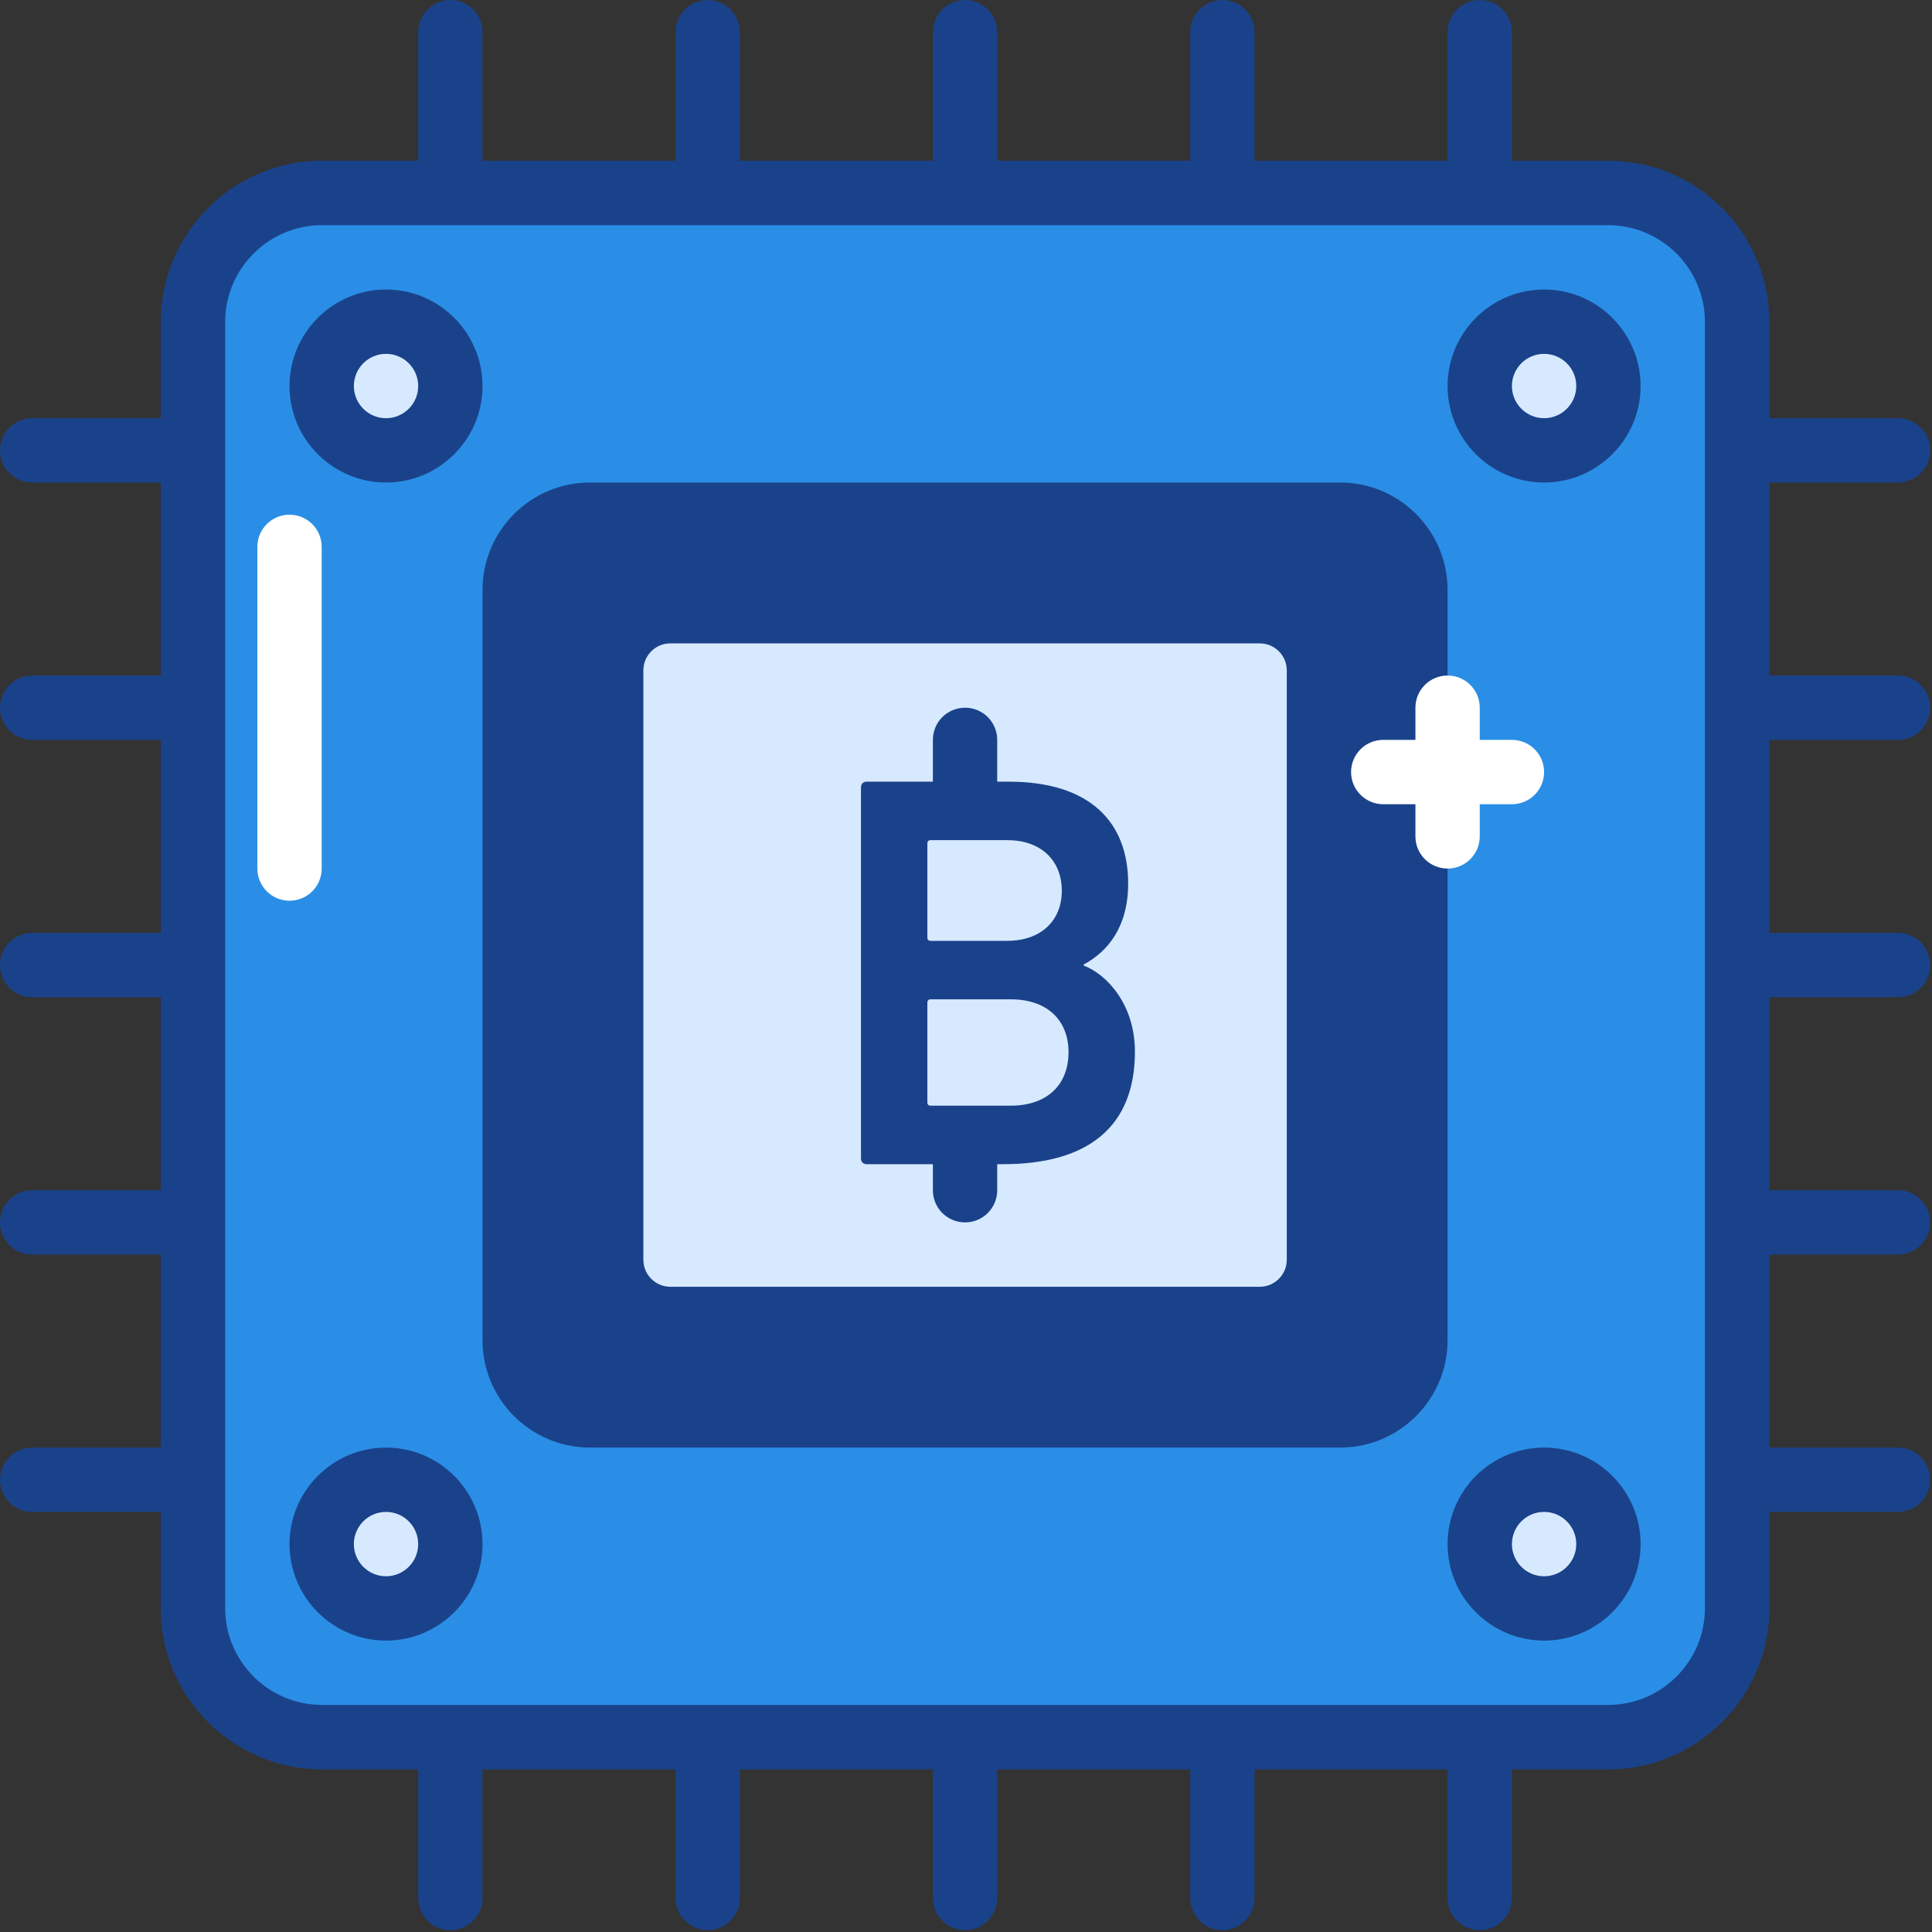 <svg width="410" height="410" viewBox="0 0 410 410" fill="none" xmlns="http://www.w3.org/2000/svg">
<rect x="0" y="0" width="410" height="410" fill="#333333" stroke="none"/>
<g clip-path="url(#clip0_1_683)">
<path d="M40.961 68.336C40.961 53.215 53.207 40.961 68.336 40.961H341.266C356.383 40.961 368.641 53.207 368.641 68.336V341.266C368.641 356.383 356.395 368.641 341.266 368.641H68.336C53.215 368.641 40.961 356.395 40.961 341.266V68.336Z" fill="#2A8EE6"/>
<path d="M341.266 375.465H68.332C49.473 375.465 34.133 360.129 34.133 341.266V68.332C34.133 49.473 49.473 34.133 68.332 34.133H341.266C360.129 34.133 375.465 49.473 375.465 68.332V341.266C375.465 360.129 360.129 375.465 341.266 375.465V375.465ZM68.332 47.785C57.008 47.785 47.785 57.008 47.785 68.332V341.266C47.785 352.594 57.008 361.812 68.332 361.812H341.266C352.594 361.812 361.812 352.594 361.812 341.266V68.332C361.812 57.008 352.594 47.785 341.266 47.785H68.332Z" fill="#1A428A"/>
<path d="M40.961 68.336C40.961 53.215 53.207 40.961 68.336 40.961H341.266C356.383 40.961 368.641 53.207 368.641 68.336V341.266C368.641 356.383 356.395 368.641 341.266 368.641H68.336C53.215 368.641 40.961 356.395 40.961 341.266V68.336Z" fill="#2A8EE6"/>
<path d="M341.266 375.465H68.332C49.473 375.465 34.133 360.129 34.133 341.266V68.332C34.133 49.473 49.473 34.133 68.332 34.133H341.266C360.129 34.133 375.465 49.473 375.465 68.332V341.266C375.465 360.129 360.129 375.465 341.266 375.465V375.465ZM68.332 47.785C57.008 47.785 47.785 57.008 47.785 68.332V341.266C47.785 352.594 57.008 361.812 68.332 361.812H341.266C352.594 361.812 361.812 352.594 361.812 341.266V68.332C361.812 57.008 352.594 47.785 341.266 47.785H68.332Z" fill="#1A428A"/>
<path fill-rule="evenodd" clip-rule="evenodd" d="M109.227 125.195C109.227 116.375 116.371 109.227 125.195 109.227H284.402C293.223 109.227 300.371 116.371 300.371 125.195V284.402C300.371 293.223 293.227 300.371 284.402 300.371H125.195C116.375 300.371 109.227 293.227 109.227 284.402V125.195Z" fill="#1A428A"/>
<path d="M284.406 307.199H125.195C112.625 307.199 102.398 296.973 102.398 284.406V125.195C102.398 112.625 112.625 102.398 125.191 102.398H284.406C296.973 102.398 307.199 112.625 307.199 125.191V284.406C307.199 296.973 296.973 307.199 284.406 307.199V307.199ZM125.191 116.055C120.152 116.055 116.055 120.152 116.055 125.191V284.406C116.055 289.445 120.152 293.547 125.191 293.547H284.406C289.445 293.547 293.547 289.445 293.547 284.406V125.191C293.547 120.152 289.445 116.055 284.406 116.055H125.191Z" fill="#1A428A"/>
<path d="M129.707 142.254C129.707 135.324 135.32 129.707 142.254 129.707H267.348C274.273 129.707 279.891 135.32 279.891 142.254V267.348C279.891 274.273 274.277 279.891 267.348 279.891H142.254C135.324 279.891 129.707 274.277 129.707 267.348V142.254Z" fill="#D7E9FF"/>
<path d="M267.348 286.719H142.254C131.57 286.719 122.879 278.027 122.879 267.348V142.254C122.879 131.57 131.57 122.879 142.254 122.879H267.348C278.027 122.879 286.719 131.57 286.719 142.254V267.348C286.719 278.027 278.027 286.719 267.348 286.719V286.719ZM142.254 136.535C139.102 136.535 136.535 139.102 136.535 142.254V267.348C136.535 270.5 139.102 273.07 142.254 273.07H267.348C270.5 273.07 273.07 270.5 273.07 267.348V142.254C273.07 139.102 270.5 136.535 267.348 136.535H142.254Z" fill="#1A428A"/>
<path d="M402.773 102.398H375.465C371.691 102.398 368.641 99.348 368.641 95.574C368.641 91.801 371.691 88.746 375.465 88.746H402.773C406.547 88.746 409.602 91.801 409.602 95.574C409.602 99.348 406.547 102.398 402.773 102.398V102.398Z" fill="#1A428A"/>
<path d="M34.133 102.398H6.828C3.055 102.398 0 99.348 0 95.574C0 91.801 3.055 88.746 6.828 88.746H34.133C37.906 88.746 40.961 91.801 40.961 95.574C40.961 99.348 37.906 102.398 34.133 102.398Z" fill="#1A428A"/>
<path d="M402.773 157.012H375.465C371.691 157.012 368.641 153.961 368.641 150.188C368.641 146.414 371.691 143.359 375.465 143.359H402.773C406.547 143.359 409.602 146.414 409.602 150.188C409.602 153.961 406.547 157.012 402.773 157.012V157.012Z" fill="#1A428A"/>
<path d="M34.133 157.012H6.828C3.055 157.012 0 153.961 0 150.188C0 146.414 3.055 143.359 6.828 143.359H34.133C37.906 143.359 40.961 146.414 40.961 150.188C40.961 153.961 37.906 157.012 34.133 157.012Z" fill="#1A428A"/>
<path d="M402.773 211.625H375.465C371.691 211.625 368.641 208.574 368.641 204.801C368.641 201.027 371.691 197.973 375.465 197.973H402.773C406.547 197.973 409.602 201.027 409.602 204.801C409.602 208.574 406.547 211.625 402.773 211.625V211.625Z" fill="#1A428A"/>
<path d="M34.133 211.625H6.828C3.055 211.625 0 208.574 0 204.801C0 201.027 3.055 197.973 6.828 197.973H34.133C37.906 197.973 40.961 201.027 40.961 204.801C40.961 208.574 37.906 211.625 34.133 211.625Z" fill="#1A428A"/>
<path d="M402.773 266.238H375.465C371.691 266.238 368.641 263.188 368.641 259.414C368.641 255.641 371.691 252.586 375.465 252.586H402.773C406.547 252.586 409.602 255.641 409.602 259.414C409.602 263.188 406.547 266.238 402.773 266.238V266.238Z" fill="#1A428A"/>
<path d="M34.133 266.238H6.828C3.055 266.238 0 263.188 0 259.414C0 255.641 3.055 252.586 6.828 252.586H34.133C37.906 252.586 40.961 255.641 40.961 259.414C40.961 263.188 37.906 266.238 34.133 266.238Z" fill="#1A428A"/>
<path d="M402.773 320.852H375.465C371.691 320.852 368.641 317.801 368.641 314.027C368.641 310.254 371.691 307.199 375.465 307.199H402.773C406.547 307.199 409.602 310.254 409.602 314.027C409.602 317.801 406.547 320.852 402.773 320.852V320.852Z" fill="#1A428A"/>
<path d="M34.133 320.852H6.828C3.055 320.852 0 317.801 0 314.027C0 310.254 3.055 307.199 6.828 307.199H34.133C37.906 307.199 40.961 310.254 40.961 314.027C40.961 317.801 37.906 320.852 34.133 320.852Z" fill="#1A428A"/>
<path d="M95.574 40.961C91.801 40.961 88.746 37.906 88.746 34.133V6.828C88.746 3.055 91.801 0 95.574 0C99.348 0 102.398 3.055 102.398 6.828V34.133C102.398 37.906 99.348 40.961 95.574 40.961Z" fill="#1A428A"/>
<path d="M150.188 40.961C146.414 40.961 143.359 37.906 143.359 34.133V6.828C143.359 3.055 146.414 0 150.188 0C153.961 0 157.012 3.055 157.012 6.828V34.133C157.012 37.906 153.961 40.961 150.188 40.961Z" fill="#1A428A"/>
<path d="M204.801 40.961C201.027 40.961 197.973 37.906 197.973 34.133V6.828C197.973 3.055 201.027 0 204.801 0C208.574 0 211.625 3.055 211.625 6.828V34.133C211.625 37.906 208.574 40.961 204.801 40.961Z" fill="#1A428A"/>
<path d="M259.414 40.961C255.641 40.961 252.586 37.906 252.586 34.133V6.828C252.586 3.055 255.641 0 259.414 0C263.188 0 266.238 3.055 266.238 6.828V34.133C266.238 37.906 263.188 40.961 259.414 40.961Z" fill="#1A428A"/>
<path d="M314.027 40.961C310.254 40.961 307.199 37.906 307.199 34.133V6.828C307.199 3.055 310.254 0 314.027 0C317.801 0 320.852 3.055 320.852 6.828V34.133C320.852 37.906 317.801 40.961 314.027 40.961Z" fill="#1A428A"/>
<path d="M95.574 409.602C91.801 409.602 88.746 406.547 88.746 402.773V375.465C88.746 371.691 91.801 368.641 95.574 368.641C99.348 368.641 102.398 371.691 102.398 375.465V402.773C102.398 406.547 99.348 409.602 95.574 409.602V409.602Z" fill="#1A428A"/>
<path d="M150.188 409.602C146.414 409.602 143.359 406.547 143.359 402.773V375.465C143.359 371.691 146.414 368.641 150.188 368.641C153.961 368.641 157.012 371.691 157.012 375.465V402.773C157.012 406.547 153.961 409.602 150.188 409.602V409.602Z" fill="#1A428A"/>
<path d="M204.801 409.602C201.027 409.602 197.973 406.547 197.973 402.773V375.465C197.973 371.691 201.027 368.641 204.801 368.641C208.574 368.641 211.625 371.691 211.625 375.465V402.773C211.625 406.547 208.574 409.602 204.801 409.602V409.602Z" fill="#1A428A"/>
<path d="M259.414 409.602C255.641 409.602 252.586 406.547 252.586 402.773V375.465C252.586 371.691 255.641 368.641 259.414 368.641C263.188 368.641 266.238 371.691 266.238 375.465V402.773C266.238 406.547 263.188 409.602 259.414 409.602V409.602Z" fill="#1A428A"/>
<path d="M314.027 409.602C310.254 409.602 307.199 406.547 307.199 402.773V375.465C307.199 371.691 310.254 368.641 314.027 368.641C317.801 368.641 320.852 371.691 320.852 375.465V402.773C320.852 406.547 317.801 409.602 314.027 409.602V409.602Z" fill="#1A428A"/>
<path d="M95.574 81.922C95.574 89.461 89.461 95.574 81.922 95.574C74.379 95.574 68.266 89.461 68.266 81.922C68.266 74.379 74.379 68.266 81.922 68.266C89.461 68.266 95.574 74.379 95.574 81.922Z" fill="#D7E9FF"/>
<path d="M81.922 102.398C70.629 102.398 61.441 93.215 61.441 81.922C61.441 70.629 70.629 61.441 81.922 61.441C93.215 61.441 102.398 70.629 102.398 81.922C102.398 93.215 93.215 102.398 81.922 102.398ZM81.922 75.094C78.152 75.094 75.094 78.152 75.094 81.922C75.094 85.688 78.152 88.746 81.922 88.746C85.688 88.746 88.746 85.688 88.746 81.922C88.746 78.152 85.688 75.094 81.922 75.094Z" fill="#1A428A"/>
<path d="M95.574 327.68C95.574 335.219 89.461 341.332 81.922 341.332C74.379 341.332 68.266 335.219 68.266 327.68C68.266 320.141 74.379 314.027 81.922 314.027C89.461 314.027 95.574 320.141 95.574 327.68V327.68Z" fill="#D7E9FF"/>
<path d="M81.922 348.16C70.629 348.16 61.441 338.973 61.441 327.68C61.441 316.387 70.629 307.199 81.922 307.199C93.215 307.199 102.398 316.387 102.398 327.68C102.398 338.973 93.215 348.16 81.922 348.16V348.16ZM81.922 320.852C78.152 320.852 75.094 323.914 75.094 327.68C75.094 331.445 78.152 334.508 81.922 334.508C85.688 334.508 88.746 331.445 88.746 327.68C88.746 323.914 85.688 320.852 81.922 320.852Z" fill="#1A428A"/>
<path d="M341.332 81.922C341.332 89.461 335.219 95.574 327.68 95.574C320.141 95.574 314.027 89.461 314.027 81.922C314.027 74.379 320.141 68.266 327.68 68.266C335.219 68.266 341.332 74.379 341.332 81.922V81.922Z" fill="#D7E9FF"/>
<path d="M327.68 102.398C316.387 102.398 307.199 93.215 307.199 81.922C307.199 70.629 316.387 61.441 327.68 61.441C338.973 61.441 348.16 70.629 348.16 81.922C348.16 93.215 338.973 102.398 327.68 102.398V102.398ZM327.68 75.094C323.914 75.094 320.852 78.152 320.852 81.922C320.852 85.688 323.914 88.746 327.68 88.746C331.445 88.746 334.508 85.688 334.508 81.922C334.508 78.152 331.445 75.094 327.68 75.094Z" fill="#1A428A"/>
<path d="M341.332 327.68C341.332 335.219 335.219 341.332 327.68 341.332C320.141 341.332 314.027 335.219 314.027 327.68C314.027 320.141 320.141 314.027 327.68 314.027C335.219 314.027 341.332 320.141 341.332 327.68V327.68Z" fill="#D7E9FF"/>
<path d="M327.68 348.16C316.387 348.16 307.199 338.973 307.199 327.68C307.199 316.387 316.387 307.199 327.68 307.199C338.973 307.199 348.16 316.387 348.16 327.68C348.16 338.973 338.973 348.16 327.68 348.16V348.16ZM327.68 320.852C323.914 320.852 320.852 323.914 320.852 327.68C320.852 331.445 323.914 334.508 327.68 334.508C331.445 334.508 334.508 331.445 334.508 327.68C334.508 323.914 331.445 320.852 327.68 320.852Z" fill="#1A428A"/>
<path d="M182.715 167.074C182.715 166.355 183.195 165.883 183.906 165.883H214.105C231.301 165.883 239.414 174.473 239.414 187.488C239.414 196.68 235.117 201.926 229.988 204.672V204.914C235 206.828 240.848 213.273 240.848 223.18C240.848 239.293 230.699 247.055 212.914 247.055H183.906C183.195 247.055 182.715 246.574 182.715 245.859V167.074ZM213.754 199.66C220.914 199.66 225.332 195.367 225.332 189.039C225.332 182.594 220.914 178.293 213.754 178.293H197.512C197.039 178.293 196.801 178.531 196.801 179.004V198.945C196.801 199.418 197.039 199.66 197.512 199.66H213.754ZM197.512 234.641H214.465C222.348 234.641 226.758 230.102 226.758 223.297C226.758 216.613 222.348 212.07 214.465 212.07H197.512C197.039 212.07 196.801 212.312 196.801 212.793V233.918C196.801 234.402 197.039 234.641 197.512 234.641Z" fill="#1A428A"/>
<path d="M204.801 177.492C201.027 177.492 197.973 174.441 197.973 170.668V157.012C197.973 153.238 201.027 150.188 204.801 150.188C208.574 150.188 211.625 153.238 211.625 157.012V170.668C211.625 174.441 208.574 177.492 204.801 177.492Z" fill="#1A428A"/>
<path d="M204.801 259.414C201.027 259.414 197.973 256.359 197.973 252.586V245.762C197.973 241.988 201.027 238.934 204.801 238.934C208.574 238.934 211.625 241.988 211.625 245.762V252.586C211.625 256.359 208.574 259.414 204.801 259.414Z" fill="#1A428A"/>
<path d="M307.199 184.32C303.426 184.32 300.375 181.266 300.375 177.492V150.188C300.375 146.414 303.426 143.359 307.199 143.359C310.973 143.359 314.027 146.414 314.027 150.188V177.492C314.027 181.266 310.973 184.32 307.199 184.32Z" fill="white"/>
<path d="M320.852 170.668H293.547C289.773 170.668 286.719 167.613 286.719 163.84C286.719 160.066 289.773 157.012 293.547 157.012H320.852C324.625 157.012 327.68 160.066 327.68 163.84C327.68 167.613 324.625 170.668 320.852 170.668Z" fill="white"/>
<path d="M61.441 191.148C57.668 191.148 54.613 188.094 54.613 184.32V116.055C54.613 112.281 57.668 109.227 61.441 109.227C65.215 109.227 68.266 112.281 68.266 116.055V184.32C68.266 188.094 65.215 191.148 61.441 191.148Z" fill="white"/>
</g>
<defs>
<clipPath id="clip0_1_683">
<rect width="409.6" height="409.6" fill="white"/>
</clipPath>
</defs>
</svg>
